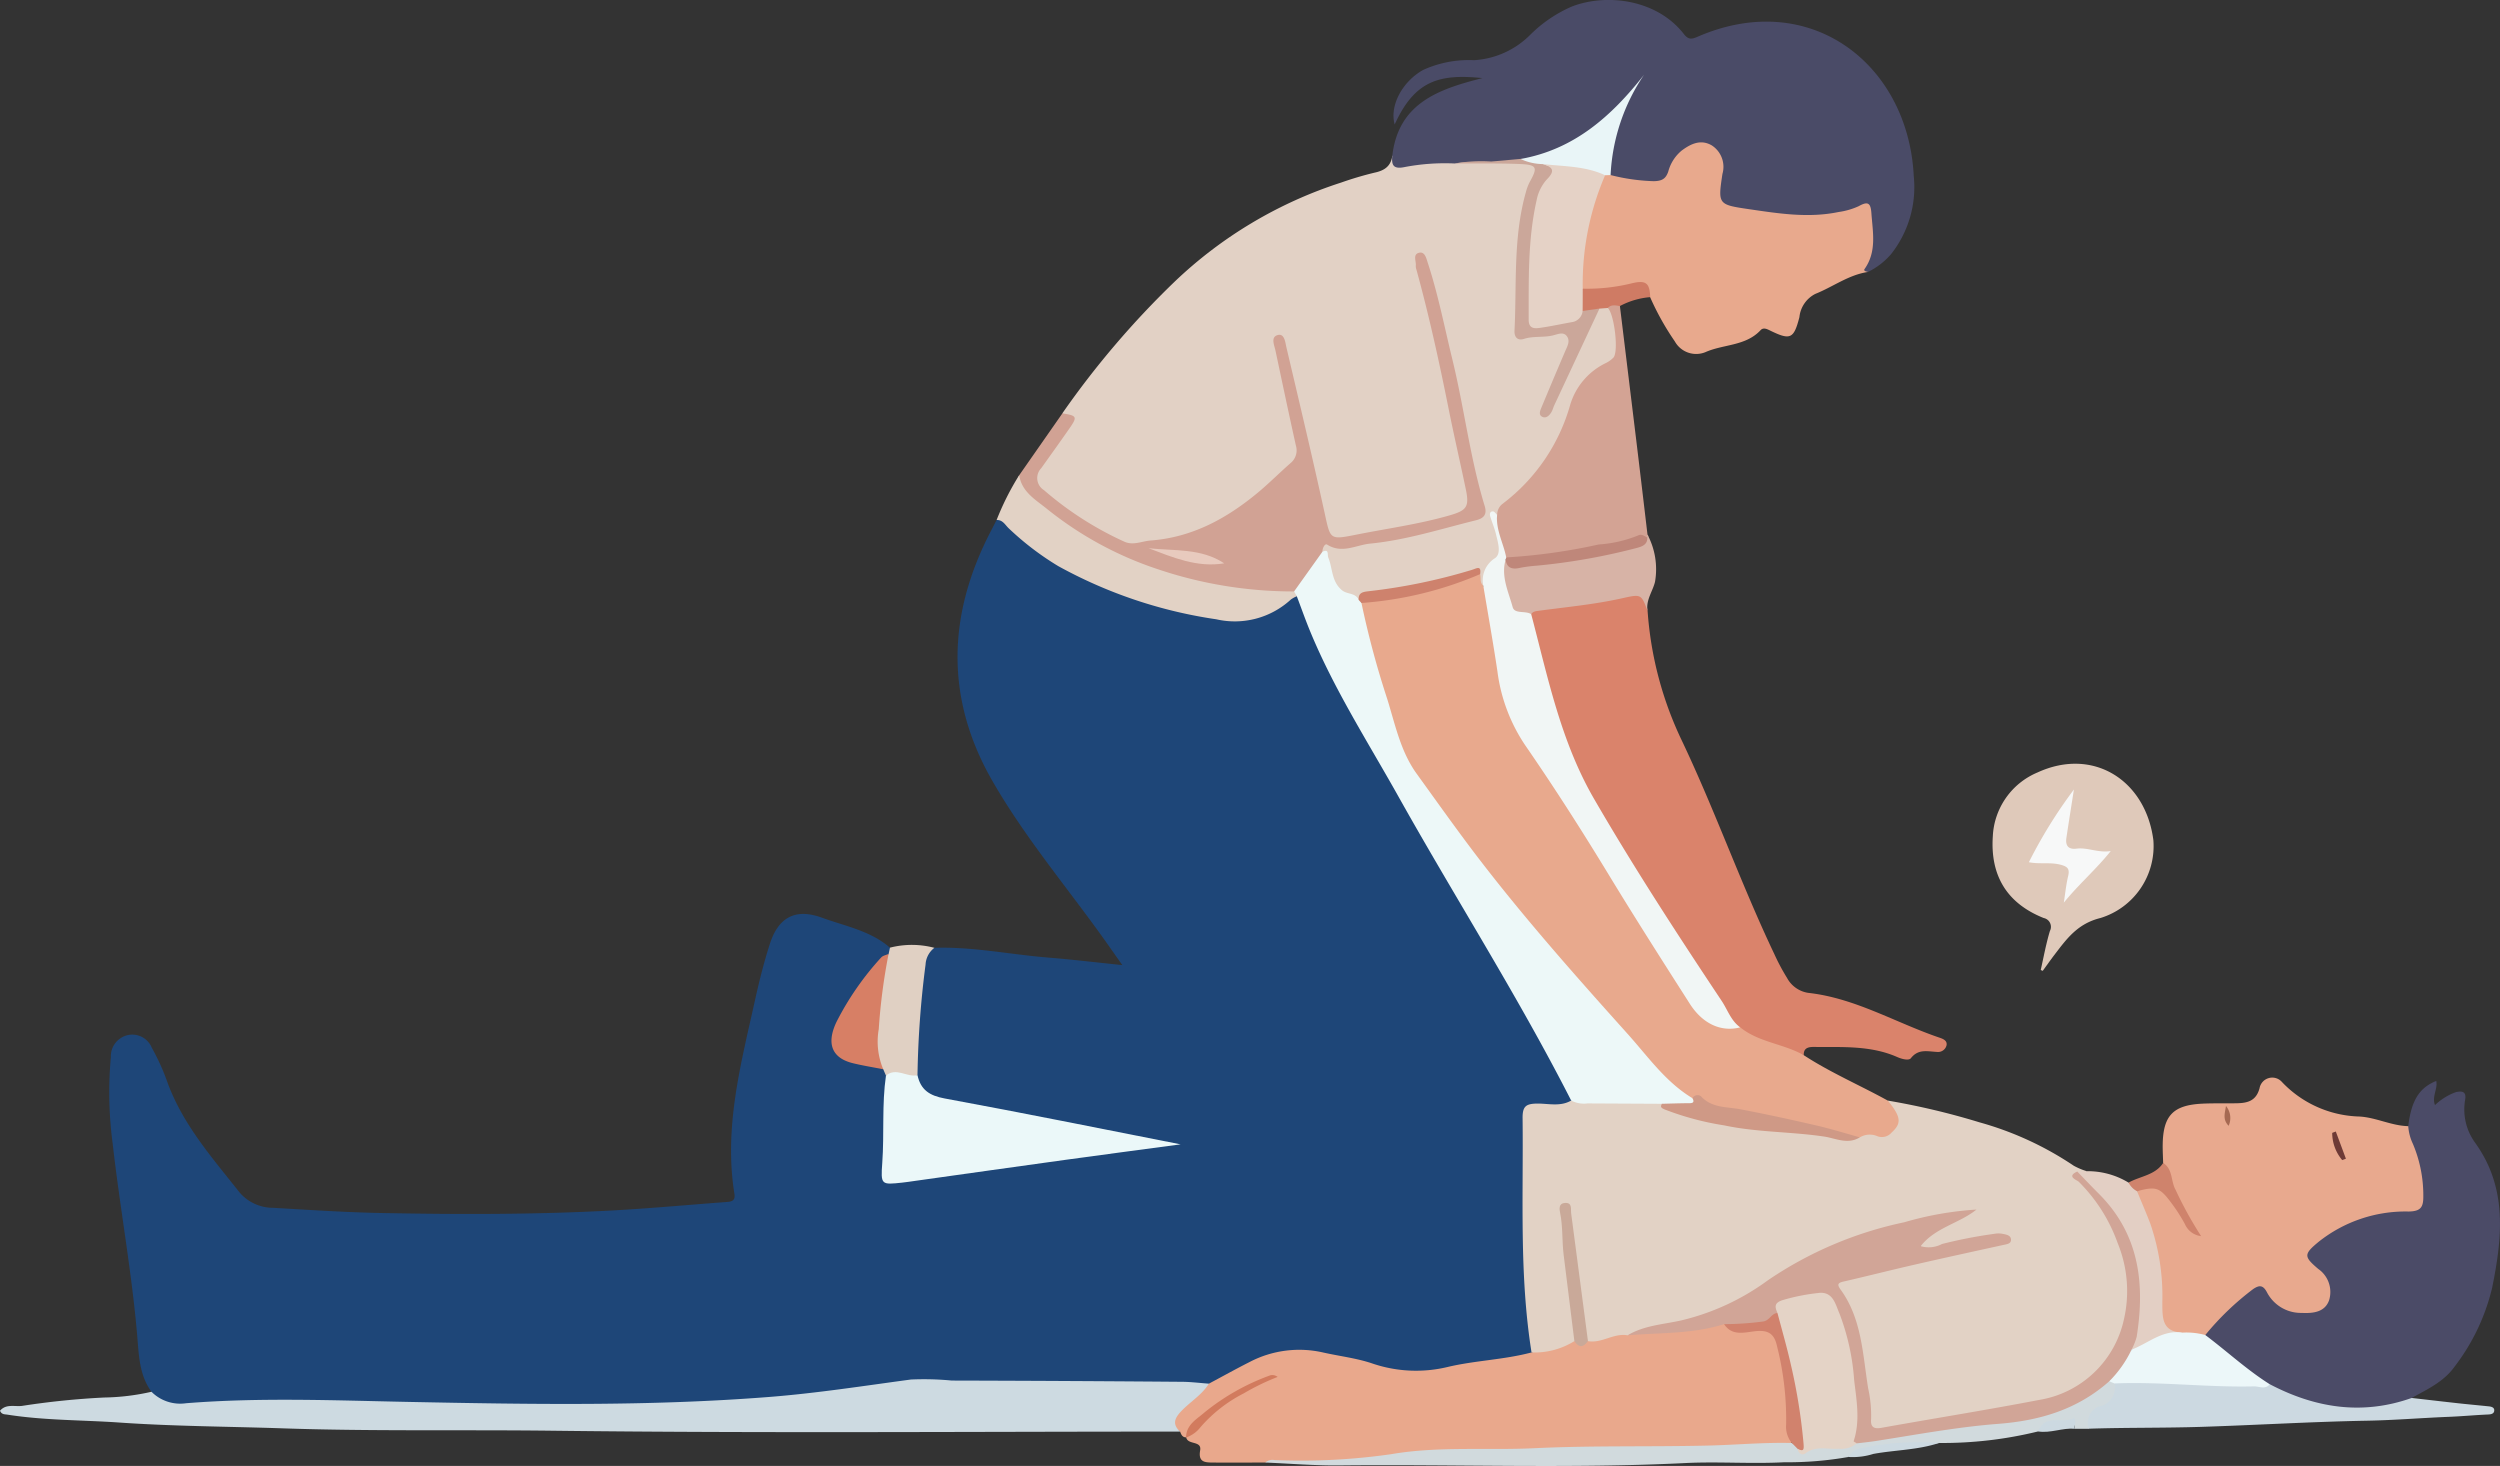 <svg id="Grupo_1101324" data-name="Grupo 1101324" xmlns="http://www.w3.org/2000/svg" xmlns:xlink="http://www.w3.org/1999/xlink" width="255.949" height="150.085" viewBox="0 0 255.949 150.085">
  <rect x="0" y="0" width="255.949" height="150.085" fill="#333333" stroke="none"/>
  <defs>
    <clipPath id="clip-path">
      <rect id="Rectángulo_402555" data-name="Rectángulo 402555" width="255.949" height="150.085" fill="none"/>
    </clipPath>
  </defs>
  <g id="Grupo_1101323" data-name="Grupo 1101323" clip-path="url(#clip-path)">
    <path id="Trazado_880140" data-name="Trazado 880140" d="M33.263,226.876c-1.241-1.691-1.288-3.7-1.453-5.659-.561-6.632-1.778-13.178-2.525-19.785a39.724,39.724,0,0,1-.181-8.807,2.226,2.226,0,0,1,1.538-2.21,2.154,2.154,0,0,1,2.646,1.223,23.224,23.224,0,0,1,1.508,3.273c1.554,4.479,4.642,7.954,7.5,11.577a4.533,4.533,0,0,0,3.462,1.557c3.658.212,7.318.459,10.98.53,7.864.152,15.732.17,23.59-.253,3.945-.213,7.881-.582,11.822-.874.548-.041.907-.14.791-.859-1.091-6.8.677-13.307,2.119-19.839.425-1.925.909-3.845,1.511-5.721.888-2.769,2.651-3.673,5.357-2.682,2.373.869,4.946,1.327,6.941,3.065a.925.925,0,0,1,.05.639c-1.935,1.766-3.15,4.078-4.662,6.165a3.9,3.9,0,0,0-.583,1.3c-.6,2.244-.184,2.919,2.107,3.441a6.513,6.513,0,0,1,2.571.857,1.79,1.79,0,0,1,.439.827c-.246,2.976.034,5.969-.286,8.943-.166,1.539-.053,1.684,1.542,1.452,7.916-1.15,15.833-2.291,23.763-3.345,1.243-.165,2.487-.176,3.454-.233.472.055.229.25.3.07.012-.03-.029-.057-.121-.054a22.163,22.163,0,0,1-5.136-.692c-5.954-1.191-11.9-2.444-17.879-3.486-1.725-.3-2.843-1.1-3.11-2.892a58.5,58.5,0,0,1,.811-11.441,1.64,1.64,0,0,1,1.287-1.539c3.922-.125,7.765.685,11.65,1,2.445.2,4.881.491,7.592.77-.841-1.189-1.542-2.2-2.263-3.2-3.729-5.152-7.814-10.063-11-15.584-4.894-8.475-4.657-17.057-.2-25.639q.3-.575.594-1.151c.689-.337,1.092.17,1.5.55,6.093,5.669,13.584,8.017,21.592,9.261a8.063,8.063,0,0,0,6.239-1.548,1.956,1.956,0,0,1,1.314-.519,1.764,1.764,0,0,1,1.011,1.329c1.409,4.621,3.986,8.667,6.3,12.842,6.218,11.23,12.944,22.167,19.2,33.374.541.969,1.032,1.966,1.5,2.974.236.509.587,1.046.063,1.6a5.46,5.46,0,0,1-2.84.332c-1.016,0-1.517.384-1.5,1.446.141,7.229-.457,14.48.657,21.679a4.136,4.136,0,0,1,.05,1.723c-.2.668-.759.837-1.339.914-3.575.477-7.118,1.161-10.686,1.674a6,6,0,0,1-2.422-.28c-1.95-.528-3.956-.853-5.889-1.406-4.185-1.2-7.871-.124-11.387,2.093a3.662,3.662,0,0,1-1.849.748c-6.122-.382-12.252.007-18.371-.205a134.659,134.659,0,0,0-25.2,1.562,92.517,92.517,0,0,1-11.972.721c-8.1.183-16.215.264-24.31-.017-5.693-.2-11.378-.126-17.066-.2a60.225,60.225,0,0,0-7.515.209c-1.424.159-2.969.193-3.6-1.608" transform="translate(-17.755 -84.388)" fill="#1e4678"/>
    <path id="Trazado_880141" data-name="Trazado 880141" d="M276.908,67.6a90.637,90.637,0,0,1,11.487-13.469,44.383,44.383,0,0,1,17.038-10.149,34.769,34.769,0,0,1,3.443-1.022c1.037-.217,1.685-.683,1.816-1.761a1.762,1.762,0,0,0,1.735.675,21.263,21.263,0,0,1,4.665-.249c1.882.071,3.764.011,5.646.033a7.483,7.483,0,0,1,1.443.093c1.566.323,1.816.758,1.092,2.17a11.729,11.729,0,0,0-1.256,5.164c-.056,2.99-.4,5.964-.4,8.957,0,1.162.395,1.564,1.552,1.34a20.8,20.8,0,0,1,2.3-.236c1.3-.1,1.825.513,1.454,1.756a21.439,21.439,0,0,1-1.219,2.939,14.066,14.066,0,0,0-.726,1.735,5.423,5.423,0,0,0-.439,1.7c1.149-2.5,2.326-4.642,3.241-6.914a10.4,10.4,0,0,1,1.992-3.652,1.562,1.562,0,0,1,.906-.208c.242.026.538.065.644.268.713,1.37.471,2.9.61,4.352.087.917-.7,1.466-1.448,1.811C330.176,64,329.4,66.164,328.7,68.3a19.257,19.257,0,0,1-5.862,8.4,12.006,12.006,0,0,0-1.195,1.243c-.475.291-.381.681-.235,1.123.525,1.586.9,3.134-.691,4.427-.517.42-.146,1.336-.746,1.8-.554-.087-.542-.57-.677-.95-.336-.55-.805-.211-1.158-.1a51.853,51.853,0,0,1-8.892,1.85,3.479,3.479,0,0,0-1.892.628,3.318,3.318,0,0,1-3.2-2.738,8.786,8.786,0,0,0-.809-2.424c.017-.517.315-.941.794-.8,2.476.746,4.742-.476,7.1-.719a53.4,53.4,0,0,0,7.17-1.722c1.065-.262,1.4-.784,1.1-1.882-1.324-4.846-2.022-9.83-3.185-14.715-.7-2.957-1.373-5.922-2.2-8.849-.072-.254-.1-.584-.573-.717a12.816,12.816,0,0,0,.712,2.932c1.555,6.626,2.828,13.312,4.267,19.962.47,2.173-.024,2.9-2.138,3.477-3.453.938-7,1.409-10.5,2.145-1.551.326-1.885.144-2.214-1.448-.732-3.548-1.728-7.033-2.452-10.58-.549-2.695-1.317-5.334-1.906-8.114-.392.491-.093.867-.017,1.223.61,2.881,1.164,5.773,1.807,8.646a2.847,2.847,0,0,1-.858,2.883,30.312,30.312,0,0,1-9.133,6.535,23.9,23.9,0,0,1-6.912,1.438,3.442,3.442,0,0,1-1.8-.462,32.524,32.524,0,0,1-7.166-4.611c-1.5-1.245-1.586-1.944-.583-3.613a29.1,29.1,0,0,1,2.255-3.192,1.171,1.171,0,0,0-.014-1.778" transform="translate(-168.145 -25.285)" fill="#e2d1c5"/>
    <path id="Trazado_880142" data-name="Trazado 880142" d="M404.394,317.058c-1.269-7.953-.824-15.969-.916-23.967-.014-1.214.318-1.5,1.5-1.513,1.149-.008,2.373.337,3.477-.313a41.247,41.247,0,0,1,9.009.025c2.161,1.436,4.714,1.653,7.146,2.127,3.448.672,6.993.671,10.476,1.173.831.119,1.679.535,2.552.175a4.309,4.309,0,0,1,1.973-.31c1.647.111,2.091-.527,1.533-2.079-.127-.352-.393-.68-.257-1.1a74.712,74.712,0,0,1,9.358,2.22,33.185,33.185,0,0,1,9.662,4.447,6.758,6.758,0,0,0,1.3.549c-.124.224-.366.333-.511.534a37.9,37.9,0,0,1,3.253,4.716c2.882,6.1,2.655,12.624-3.341,16.927a11.122,11.122,0,0,1-4.427,1.7c-5.109,1.02-10.281,1.688-15.4,2.684-1.648.321-1.877.006-2.051-1.682a57.776,57.776,0,0,0-1.409-8.994,11.89,11.89,0,0,0-1.3-3.05c-.8-1.341-.65-1.677.881-2.109,1.115-.314,2.247-.557,3.379-.8,3.817-.829,7.59-1.852,11.431-2.58a1.444,1.444,0,0,0,.9-.43,25.653,25.653,0,0,0-5.981.919c-.831.2-2.032.893-2.456-.161-.349-.867.925-1.281,1.6-1.785a15.018,15.018,0,0,1,2.959-1.529,79.557,79.557,0,0,0-12.852,3.363,41.024,41.024,0,0,0-7.963,4.38,25.922,25.922,0,0,1-10.141,4.029,20.523,20.523,0,0,0-3.618,1c-1.359.036-2.616,1.081-4.045.412-.609-.469-.586-1.165-.669-1.832-.469-3.759-.863-7.529-1.547-11.259a97.453,97.453,0,0,0,1.126,10.691,5.1,5.1,0,0,1,.012,2.291,4.141,4.141,0,0,1-4.635,1.13" transform="translate(-247.596 -178.595)" fill="#e2d2c5"/>
    <path id="Trazado_880143" data-name="Trazado 880143" d="M375.318,16.738a22.04,22.04,0,0,0-5.117.362c-1.2.257-1.379-.217-1.275-1.181.628-5.338,4.691-6.785,9.225-7.923-4.455-.461-6.954.277-8.985,4.75-.544-1.924.786-4.4,2.911-5.583a11.236,11.236,0,0,1,5.2-1,8.867,8.867,0,0,0,5.772-2.605,13.785,13.785,0,0,1,4.282-2.9C390.881-.7,396-.063,398.761,3.471c.456.585.771.574,1.418.292,11.518-5.015,21.563,2.8,22.129,14.262A11.063,11.063,0,0,1,420,26a7.4,7.4,0,0,1-2.367,1.836c-1.1.065-.554-.64-.407-1a7.694,7.694,0,0,0,.379-4.395c-.155-.831-.467-1.044-1.266-.781-4.251,1.4-8.478.744-12.674-.266-1.664-.4-1.9-.931-1.567-2.636a5.17,5.17,0,0,0,.186-1.856,1.837,1.837,0,0,0-2.991-1.384,3.988,3.988,0,0,0-1.62,1.981,2.176,2.176,0,0,1-2.254,1.446,8.383,8.383,0,0,1-4.061-.8c-.5-.457-.4-1.037-.328-1.614.342-2.86,1.126-5.556,2.18-6.9a15.322,15.322,0,0,1-11.45,6.876c-2.138.34-4.3-.082-6.438.229" transform="translate(-226.379 0)" fill="#4a4b67"/>
    <path id="Trazado_880144" data-name="Trazado 880144" d="M414.173,205.8c1.354,1.682,1.41,2.314.361,3.269a1.292,1.292,0,0,1-1.44.366,1.972,1.972,0,0,0-1.806.12,12.753,12.753,0,0,1-3.778-.595,89.579,89.579,0,0,0-9.334-1.905,21.516,21.516,0,0,1-3.912-1.34,7.928,7.928,0,0,1-3.8-2.761c-5.484-6.395-11.312-12.5-16.491-19.147a121.079,121.079,0,0,1-9.276-12.881c-1.26-2.146-1.562-4.642-2.417-6.939-.908-2.44-1.263-5.043-2.14-7.5a1.567,1.567,0,0,1,.243-1.877c2.056-.646,4.247-.59,6.31-1.25,1.451-.464,2.953-.765,4.382-1.321.412-.16.853-.512,1.344-.15.1.4-.06.867.328,1.186.878,1.5.909,3.218,1.2,4.854q.619,3.484,1.263,6.963a9.212,9.212,0,0,0,1.689,3.486c5.259,7.666,9.832,15.767,14.961,23.515.8,1.2,1.464,2.487,2.276,3.685a5.368,5.368,0,0,0,5.035,2.508,20.307,20.307,0,0,0,4.5,1.807,4.646,4.646,0,0,1,1.886,1.25c2.745,1.791,5.761,3.077,8.62,4.657" transform="translate(-220.883 -93.109)" fill="#e8a98d"/>
    <path id="Trazado_880145" data-name="Trazado 880145" d="M353.109,352.363c1.42.258,2.641-.851,4.06-.594,3.248-.789,6.592-.851,9.884-1.315a4.057,4.057,0,0,0,2.894.551c1.82-.234,2.549.286,2.984,2.084a25.922,25.922,0,0,1,.9,7.266c-.04.88.566,1.756,0,2.629a3.266,3.266,0,0,1-1.547.289c-5.825.217-11.653.258-17.481.334-5.679.073-11.357.265-17.039.279a43.207,43.207,0,0,0-5.17.565,64.416,64.416,0,0,1-10.955.228,3.188,3.188,0,0,0-1.567.116c-1.774,0-3.549.018-5.323,0-.8-.006-1.564,0-1.34-1.246.183-1.019-1.259-.533-1.429-1.319a18,18,0,0,1,7.116-5.472,17.587,17.587,0,0,0-7.128,5.46c-.39-.006-.5-.3-.611-.594-1.025-.67-1.142-1.227-.328-2.153a11.716,11.716,0,0,1,3.275-2.753c1.395-.744,2.777-1.513,4.187-2.226a10.967,10.967,0,0,1,7.556-.953c1.637.366,3.328.563,4.911,1.087a13.846,13.846,0,0,0,7.774.388c2.83-.674,5.778-.74,8.6-1.491a7.739,7.739,0,0,0,4.386-1.156,5.7,5.7,0,0,1,1.387-.005" transform="translate(-190.538 -215.06)" fill="#e9a88c"/>
    <path id="Trazado_880146" data-name="Trazado 880146" d="M433.261,204.192c-2.067-1.179-4.6-1.306-6.5-2.848a1.318,1.318,0,0,1-1.134-.775c-4.934-7.6-10.063-15.067-14.454-23.007a47.624,47.624,0,0,1-4.4-11.425c-.475-1.868-1.025-3.717-1.473-5.592a2.171,2.171,0,0,1,.017-1.82,4.04,4.04,0,0,1,2.442-.717,60.54,60.54,0,0,0,6.689-1.025c2.442-.512,2.44-.523,2.826,1.738A36.546,36.546,0,0,0,420.786,172c3.407,7.167,6.054,14.681,9.469,21.856a21.24,21.24,0,0,0,1.289,2.417,2.967,2.967,0,0,0,2.165,1.537c4.826.533,8.97,3.067,13.459,4.591.36.122.8.3.711.774a.893.893,0,0,1-.994.681c-.953-.047-1.89-.335-2.655.642-.215.275-.932.09-1.382-.109-2.74-1.212-5.651-1.011-8.533-1.04-.567-.006-1.086.088-1.055.847" transform="translate(-248.592 -96.162)" fill="#da836b"/>
    <path id="Trazado_880147" data-name="Trazado 880147" d="M604.943,291.086c.316-2.613,1.129-3.944,2.87-4.629.17.828-.468,1.58-.129,2.47a5.978,5.978,0,0,1,2.177-1.34c.61-.109,1.043-.06.913.769a5.8,5.8,0,0,0,1,4.4c3.348,4.631,2.806,9.683,1.771,14.827a21.373,21.373,0,0,1-3.862,8.127c-1.1,1.545-2.792,2.314-4.385,3.2a2.622,2.622,0,0,1-2.226,1.133c-4.266.425-8.448.238-12.256-2.082a65.289,65.289,0,0,1-6.167-4.679,1.349,1.349,0,0,1-.634-.917,15.783,15.783,0,0,1,5.065-5.019c.784-.512,1.344-.065,1.81.6a3.828,3.828,0,0,0,3.414,1.822c.8-.029,1.6-.131,1.97-.943a2.142,2.142,0,0,0-.493-2.4c-1.926-2.195-1.811-2.826.623-4.489a15.684,15.684,0,0,1,8.187-2.524c1.142-.065,1.462-.523,1.464-1.6a13.756,13.756,0,0,0-1.006-4.783c-.234-.638-.524-1.263-.11-1.934" transform="translate(-358.39 -175.787)" fill="#4b4b67"/>
    <path id="Trazado_880148" data-name="Trazado 880148" d="M593.7,290.538a4.971,4.971,0,0,0,.472,1.8,13.558,13.558,0,0,1,1.07,5.343c.012,1.144-.251,1.572-1.5,1.593a14.294,14.294,0,0,0-9.252,3.129c-1.5,1.25-1.489,1.487,0,2.753a2.867,2.867,0,0,1,1.1,3.219c-.434,1.2-1.624,1.339-2.8,1.279a3.919,3.919,0,0,1-3.548-2.094c-.411-.794-.818-.761-1.442-.331a28.444,28.444,0,0,0-4.878,4.689,4.094,4.094,0,0,1-2.4.051c-2.225-.529-2.388-.731-2.42-2.993a22.875,22.875,0,0,0-2.194-10.523,1.618,1.618,0,0,1-.206-.974,2.184,2.184,0,0,1,3.608.081,18.3,18.3,0,0,1,2.014,3.137,24.315,24.315,0,0,1-2.719-6.4c-.016-.624-.054-1.249-.045-1.873.044-2.973,1.067-4.045,4.052-4.192,1.2-.059,2.405-.011,3.607-.044,1.064-.029,1.91-.259,2.257-1.535a1.321,1.321,0,0,1,2.281-.653,11.326,11.326,0,0,0,7.925,3.548c1.726.092,3.285.947,5.011.986" transform="translate(-347.144 -175.239)" fill="#e8a98e"/>
    <path id="Trazado_880149" data-name="Trazado 880149" d="M123.767,365.891c-.734,1.179-1.955,1.874-2.88,2.868-.673.723-.851,1.331-.067,2.039-21.419,0-42.839.173-64.254-.089-9.2-.113-18.413.07-27.61-.243-5.573-.189-11.158-.207-16.717-.593-3.824-.266-7.675-.212-11.477-.809-.279-.044-.591,0-.761-.4.656-.769,1.593-.363,2.385-.517a80.543,80.543,0,0,1,8.29-.838,23.228,23.228,0,0,0,4.833-.588,4.15,4.15,0,0,0,3.545,1.173c7.612-.607,15.235-.285,22.852-.133,12.3.245,24.6.455,36.88-.512,4.841-.381,9.655-1.134,14.473-1.783a29.971,29.971,0,0,1,4.182.107q11.8.03,23.592.128c.912.007,1.824.124,2.735.19" transform="translate(0 -224.232)" fill="#cddae1"/>
    <path id="Trazado_880150" data-name="Trazado 880150" d="M421.45,41.076a20.172,20.172,0,0,0,4.422.627c.807-.018,1.223-.217,1.484-.992a4.172,4.172,0,0,1,1.385-2.153c.948-.7,1.95-1.166,3.066-.521a2.612,2.612,0,0,1,1.094,2.92c-.468,3.11-.458,3.146,2.7,3.609,3.052.447,6.1.934,9.186.293a7.348,7.348,0,0,0,2.069-.6c.945-.525,1.22-.33,1.294.712.139,1.961.569,3.931-.7,5.726-.139.2.178.254.35.3-1.981.292-3.574,1.518-5.377,2.239a3.008,3.008,0,0,0-1.642,2.386c-.582,2.249-.931,2.386-3.047,1.349-.328-.161-.663-.3-.931-.011-1.524,1.634-3.786,1.422-5.639,2.243a2.5,2.5,0,0,1-3.14-1.1,27.643,27.643,0,0,1-2.527-4.525c-.556-1.043-1.439-1.064-2.464-.871-1.526.289-3.071.814-4.6-.013a6.47,6.47,0,0,1-.042-4.119c.61-2.548.576-5.309,2.35-7.5a.572.572,0,0,1,.7,0" transform="translate(-256.558 -23.153)" fill="#e8a98d"/>
    <path id="Trazado_880151" data-name="Trazado 880151" d="M274.292,83.38c1.487.229,1.555.345.755,1.5-.96,1.382-1.943,2.748-2.92,4.117a1.451,1.451,0,0,0,.28,2.241,34.055,34.055,0,0,0,8.236,5.281c.913.41,1.79-.054,2.687-.122,4.261-.32,7.793-2.254,10.993-4.915,1.146-.953,2.2-2.018,3.321-3a1.68,1.68,0,0,0,.557-1.807c-.716-3.232-1.4-6.472-2.088-9.711-.122-.576-.528-1.421.258-1.609.671-.16.744.77.865,1.287,1.332,5.653,2.673,11.3,3.917,16.978.586,2.672.5,2.724,3.194,2.185,3.2-.64,6.441-1.072,9.587-1.98,1.755-.506,2.039-.876,1.668-2.657-.577-2.772-1.219-5.53-1.774-8.306-.952-4.752-1.991-9.482-3.274-14.158a1.141,1.141,0,0,1-.078-.423c.065-.477-.357-1.206.372-1.351.564-.113.709.588.848,1.012,1.065,3.241,1.714,6.59,2.522,9.9,1.22,4.988,1.813,10.114,3.317,15.035.282.921-.18,1.27-.9,1.449-3.583.883-7.106,2.021-10.811,2.386-1.477.145-2.9,1.073-4.429.1-.219-.138-.491.367-.476.743-.327,1.884-1.71,3.057-2.926,4.344a18.527,18.527,0,0,1-6.308-.3,39.447,39.447,0,0,1-17.723-6.939,23.782,23.782,0,0,1-3.571-3.15c-.479-.512-.865-1.05-.513-1.8l4.415-6.326" transform="translate(-165.529 -41.06)" fill="#d1a294"/>
    <path id="Trazado_880152" data-name="Trazado 880152" d="M396.553,101.938a1.414,1.414,0,0,1,.53-1.126,19.238,19.238,0,0,0,6.957-10.191,6.962,6.962,0,0,1,3.609-4.224,2.86,2.86,0,0,0,.813-.579c.54-.642.081-4.43-.581-5.076.3-.771.748-.61,1.236-.2q.843,6.923,1.686,13.847.578,4.782,1.139,9.565a.234.234,0,0,1-.08.391,118.326,118.326,0,0,1-12.478,2.3,2.187,2.187,0,0,1-2.06-.295c-.437-1.438-1.2-2.822-.77-4.412" transform="translate(-243.272 -49.215)" fill="#d3a394"/>
    <path id="Trazado_880153" data-name="Trazado 880153" d="M532.955,223.519c.3-1.335.545-2.69.939-4a.92.92,0,0,0-.637-1.329c-3.79-1.514-5.481-4.369-5.207-8.379a7.464,7.464,0,0,1,4.565-6.518c5.726-2.64,11.084.807,11.871,6.918a7.7,7.7,0,0,1-5.418,7.979c-2.363.581-3.472,2.153-4.733,3.8-.4.527-.782,1.071-1.172,1.607l-.208-.083" transform="translate(-324.026 -124.204)" fill="#dfc9ba"/>
    <path id="Trazado_880154" data-name="Trazado 880154" d="M335.286,374.068a1.14,1.14,0,0,1,.943-.252,64.854,64.854,0,0,0,11.934-.6c4.876-.837,9.789-.379,14.679-.614,5.949-.285,11.9-.129,17.847-.272,2.834-.068,5.664-.338,8.5-.26a1.981,1.981,0,0,1,.913.463c1.921-.474,3.963.014,5.844-.756,5.273-.86,10.539-1.756,15.868-2.23a15.919,15.919,0,0,0,8.864-3.526,2.062,2.062,0,0,1,.742-.435,1.02,1.02,0,0,1,.86.286,1.617,1.617,0,0,1-.749,2.413,3.683,3.683,0,0,0-1.916,2.329l-1.448,0c.062-.685-.166-.689-.821-.577a6.113,6.113,0,0,0-2.94.85,41.093,41.093,0,0,1-10.135,1.18c-1.654.261-3.359.108-4.983.463-1.431.313-2.967.2-4.294.97a35.865,35.865,0,0,1-6.578.54c-3.364.181-6.751-.085-10.116.082-11.794.585-23.593.11-35.388.241-2.542.028-5.087-.19-7.631-.294" transform="translate(-205.752 -224.335)" fill="#d1dadd"/>
    <path id="Trazado_880155" data-name="Trazado 880155" d="M553.392,370.508a1.737,1.737,0,0,1,1.215-2.324A1.952,1.952,0,0,0,556,365.871a2.035,2.035,0,0,1,1.618-.457c4.771-.066,9.53.21,14.287.538,4.652,2.44,9.467,3.2,14.529,1.405,1.589.182,3.177.369,4.767.544,1.047.115,2.1.209,3.143.318.246.026.53.106.54.38.013.369-.318.438-.608.45-1.341.058-2.686.186-4.017.239-2.831.113-5.655.351-8.493.4-5.615.105-11.227.446-16.843.627-3.846.124-7.69.062-11.532.19" transform="translate(-339.524 -224.234)" fill="#ccd9e1"/>
    <path id="Trazado_880156" data-name="Trazado 880156" d="M266.417,125.912c.244,1.726,1.72,2.542,2.85,3.462a36.208,36.208,0,0,0,11.319,6.162,43.425,43.425,0,0,0,13.973,2.283.42.42,0,0,1,.28.494,2.934,2.934,0,0,0-.617.338,8.474,8.474,0,0,1-7.632,2.018,47.726,47.726,0,0,1-16.183-5.447,29.158,29.158,0,0,1-5.046-3.849c-.372-.34-.624-.9-1.259-.867a27.679,27.679,0,0,1,2.314-4.594" transform="translate(-162.07 -77.267)" fill="#e2d2c5"/>
    <path id="Trazado_880157" data-name="Trazado 880157" d="M412.546,141.99c.008-.1.015-.2.023-.3a7.556,7.556,0,0,1,.771,4.82c-.233.985-.955,1.869-.765,3-.651-1.768-.646-1.743-2.69-1.289-2.794.621-5.645.882-8.477,1.265-.29.039-.573.066-.745.346-1.638.32-2.261-.027-2.645-1.531a23.869,23.869,0,0,1-.507-2.54c-.08-.564-.193-1.164.433-1.54a2.081,2.081,0,0,0,1.479.4,80.587,80.587,0,0,0,10.43-1.6,9.648,9.648,0,0,0,2.692-1.026" transform="translate(-243.898 -86.952)" fill="#d7b3a6"/>
    <path id="Trazado_880158" data-name="Trazado 880158" d="M237.777,250.7a2.306,2.306,0,0,0-.9,1.7,98.822,98.822,0,0,0-.827,11.33c-1.067.716-2.153.051-3.23.047l-.277-.649a2.033,2.033,0,0,1-.949-1.978,44.123,44.123,0,0,1,.8-8.422,6.977,6.977,0,0,1,.7-1.409l.138-.637a9.038,9.038,0,0,1,4.549.017" transform="translate(-142.117 -153.661)" fill="#e0d0c3"/>
    <path id="Trazado_880159" data-name="Trazado 880159" d="M556.593,312.378c.452,1.1.927,2.191,1.351,3.3a22.75,22.75,0,0,1,1.239,8.063c.011,1.554-.083,3.019,2.044,3.113-1.865.243-3.261,1.884-5.248,1.764-.25-.372-.068-.733.013-1.1,1.284-5.8.147-10.942-4.116-15.259-.544-.551-1.4-.92-1.4-1.888l.937-.041a8.051,8.051,0,0,1,4.316,1.172c.4.18.81.359.867.881" transform="translate(-337.804 -190.423)" fill="#e3cfc4"/>
    <path id="Trazado_880160" data-name="Trazado 880160" d="M422.49,77.189c-.431-.056-.874-.187-1.236.2l-.852.065c-.6.342-1.17.9-1.889.222a1.884,1.884,0,0,1,.171-2.264,19.008,19.008,0,0,0,4.958-.533c1.528-.383,1.9-.046,1.95,1.4a7.974,7.974,0,0,0-3.1.911" transform="translate(-256.645 -45.858)" fill="#cf7b64"/>
    <path id="Trazado_880161" data-name="Trazado 880161" d="M564.937,311.074a2.011,2.011,0,0,1-.867-.881c1.182-.668,2.7-.742,3.542-2.012,1.009.632.769,1.849,1.266,2.741a39.727,39.727,0,0,0,2.62,4.75,2.055,2.055,0,0,1-1.658-1.228,16.913,16.913,0,0,0-1.309-2.058c-1.246-1.693-1.594-1.849-3.595-1.311" transform="translate(-346.148 -189.118)" fill="#cf836c"/>
    <path id="Trazado_880162" data-name="Trazado 880162" d="M489.848,383.676a1.689,1.689,0,0,1,1.234-.871,27.452,27.452,0,0,1,8.043-.562c-2.182.725-4.489.713-6.726,1.12a6.983,6.983,0,0,1-2.551.313" transform="translate(-300.601 -234.513)" fill="#ccd9e1"/>
    <path id="Trazado_880163" data-name="Trazado 880163" d="M540.095,377.162c.714-1.889,2.519-.723,3.694-1.365.3.377-.036.748.067,1.092-1.268-.115-2.486.477-3.761.273" transform="translate(-331.435 -230.612)" fill="#ccd9e1"/>
    <path id="Trazado_880164" data-name="Trazado 880164" d="M343.214,150.625l-.281-.494,2.9-4.064c.717-.328.483.311.6.59.462,1.125.32,2.484,1.427,3.369.525.42,1.367.231,1.687.963a.3.3,0,0,1,.284.32,92,92,0,0,0,2.65,9.867c.81,2.609,1.357,5.338,3,7.616,2.142,2.965,4.255,5.953,6.484,8.853,4.749,6.176,9.923,12,15.123,17.794,2.082,2.32,3.888,4.927,6.637,6.577.671.461.225.725-.209.831a3.689,3.689,0,0,1-2.917-.261q-3.814-.02-7.628-.039a2.824,2.824,0,0,1-1.67-.294c-5.419-10.636-11.846-20.7-17.671-31.1-3.144-5.617-6.637-11.052-9.092-17.036-.472-1.15-.884-2.324-1.324-3.487" transform="translate(-210.445 -89.58)" fill="#edf8f8"/>
    <path id="Trazado_880165" data-name="Trazado 880165" d="M234.08,284.47c1.064-.894,2.157.217,3.23-.047.325,1.5,1.231,2.1,2.775,2.386,8.037,1.481,16.047,3.1,24.163,4.7-3.985.535-7.887,1.046-11.784,1.584-5.14.709-10.277,1.438-15.416,2.158-.427.06-.854.127-1.283.173-2.18.238-2.222.233-2.06-2.024.213-2.973-.051-5.965.377-8.928" transform="translate(-143.379 -174.35)" fill="#ebf8f9"/>
    <path id="Trazado_880166" data-name="Trazado 880166" d="M226.185,252.787a60.574,60.574,0,0,0-1.006,7.7,7.332,7.332,0,0,0,.457,4.107c-1.032-.2-2.073-.367-3.093-.615-2.064-.5-2.8-1.9-1.689-4.235a29.606,29.606,0,0,1,4.566-6.585c.172-.2.507-.253.766-.374" transform="translate(-135.212 -155.126)" fill="#d77f65"/>
    <path id="Trazado_880167" data-name="Trazado 880167" d="M395.342,140.463c-.493,1.722.292,3.284.72,4.857.2.741,1.305.339,1.9.727,1.7,6.45,3.018,13.008,6.427,18.895,4.1,7.078,8.56,13.92,13.088,20.723.6.908.942,2.013,1.886,2.684-1.939.5-3.838-.338-5.167-2.419-2.77-4.336-5.54-8.674-8.214-13.07-2.75-4.523-5.594-8.985-8.6-13.34a17.52,17.52,0,0,1-2.876-7.593c-.435-2.94-.963-5.866-1.45-8.8a2.672,2.672,0,0,1,1.176-2.8c.7-.453.328-1.588.136-2.411-.15-.646-.419-1.264-.608-1.9-.071-.24-.009-.514.3-.489.146.011.275.234.411.361-.141,1.545.651,2.89.932,4.345q.121.12.05.181a.179.179,0,0,1-.119.047" transform="translate(-241.197 -83.168)" fill="#f1f6f5"/>
    <path id="Trazado_880168" data-name="Trazado 880168" d="M398.6,57.692l1.728-.247q-2.315,4.951-4.628,9.9c-.1.217-.157.457-.272.665-.2.355-.53.689-.914.534-.473-.19-.259-.654-.116-1q1.19-2.86,2.408-5.708c.228-.534.58-1.1.142-1.613-.351-.407-.893-.154-1.36-.037-.979.247-2.007.047-2.995.364-.617.2-1-.141-.965-.852.235-4.726-.149-9.5,1.157-14.139a4.92,4.92,0,0,1,.4-1.07c.863-1.547.76-1.781-1.179-1.85-2.164-.077-4.332-.039-6.5-.051a16.062,16.062,0,0,1,3.73-.2c1-.076,2-.176,3.006-.265a10.9,10.9,0,0,1,2.456.263c1.323.576,1.469.805.722,1.839a8.931,8.931,0,0,0-1.512,4.31,63.763,63.763,0,0,0-.4,9.077c.022.981.351,1.439,1.4,1.211a10.288,10.288,0,0,0,3.688-1.138" transform="translate(-236.574 -25.853)" fill="#cba79a"/>
    <path id="Trazado_880169" data-name="Trazado 880169" d="M360.325,154.1l-.284-.32c-.039-.719.4-.814,1-.881a58.815,58.815,0,0,0,10.609-2.194c.46-.14.969-.5.829.441a37.58,37.58,0,0,1-12.152,2.954" transform="translate(-220.942 -92.367)" fill="#ce826d"/>
    <path id="Trazado_880170" data-name="Trazado 880170" d="M477.348,310.461c.737.759,1.463,1.528,2.211,2.276,4.135,4.132,4.739,9.2,3.87,14.646a6.3,6.3,0,0,1-.524,1.311,3.533,3.533,0,0,1-2.281,3.236c-3.249,2.881-7.089,4.034-11.382,4.363-4.182.321-8.331,1.1-12.483,1.748-.663.1-1.325.174-1.988.247-.868.16-.632-.435-.576-.868.495-3.841-.318-7.54-1.226-11.226a7.172,7.172,0,0,0-.877-1.967,1.486,1.486,0,0,0-1.686-.818c-1.332.313-3-.073-3.675,1.69a5.124,5.124,0,0,1-5.546.983c-3.217,1.026-6.573.862-9.876,1.146,1.693-1.023,3.665-1.114,5.517-1.532a24.6,24.6,0,0,0,8.844-4.1,39.079,39.079,0,0,1,13.965-5.943,33.718,33.718,0,0,1,7.394-1.3c-1.77,1.422-4.22,1.834-5.714,3.746a2.9,2.9,0,0,0,2.188-.223,49.238,49.238,0,0,1,5.367-1.042,2.258,2.258,0,0,1,.864.009c.363.076.85.145.828.632-.017.395-.442.423-.778.5-3.045.668-6.091,1.331-9.13,2.028-2.387.547-4.761,1.152-7.148,1.7-.533.123-.843.218-.409.812,2.209,3.025,2.276,6.657,2.844,10.145a12.888,12.888,0,0,1,.3,3.152c-.062.746.219,1.036,1.028.891,5.383-.965,10.786-1.825,16.156-2.857a10.631,10.631,0,0,0,8.669-8.118,12.956,12.956,0,0,0-.612-7.95,16.789,16.789,0,0,0-3.97-6.261c-.214-.209-1.308-.535-.168-1.058" transform="translate(-264.678 -190.518)" fill="#d1a597"/>
    <path id="Trazado_880171" data-name="Trazado 880171" d="M440.272,291.093c.942-.022,1.883-.057,2.825-.06.438,0,.465-.185.3-.51a.573.573,0,0,1,.977-.08c1.1,1.083,2.536.954,3.889,1.208,2.626.494,5.237,1.068,7.841,1.669,1.487.343,2.946.8,4.418,1.21-1.208.762-2.482.1-3.615-.075-3.413-.512-6.891-.431-10.259-1.149a29.218,29.218,0,0,1-6.093-1.629c-.33-.149-.5-.233-.284-.583" transform="translate(-270.118 -178.089)" fill="#cf9986"/>
    <path id="Trazado_880172" data-name="Trazado 880172" d="M416.189,332.924c-.461.655-.923.72-1.388,0-.368-2.949-.741-5.9-1.1-8.846-.175-1.429-.068-2.881-.363-4.3-.078-.377-.151-.964.5-1,.77-.04.573.594.631,1.04q.859,6.553,1.722,13.1" transform="translate(-253.617 -195.622)" fill="#c9a999"/>
    <path id="Trazado_880173" data-name="Trazado 880173" d="M405.223,28.95a5.51,5.51,0,0,1-2.273-.522c5.467-.97,9.288-4.347,12.646-8.625a19.967,19.967,0,0,0-3.429,10.272l-.562.019a23.533,23.533,0,0,1-6.382-1.144" transform="translate(-247.275 -12.152)" fill="#e9f5f7"/>
    <path id="Trazado_880174" data-name="Trazado 880174" d="M456.874,349.086a30.269,30.269,0,0,0,3.933-.262c.733-.056.887-.841,1.531-.876.9.605.982,1.638,1.209,2.537a86.016,86.016,0,0,1,1.814,9.649,4.261,4.261,0,0,1,0,1.582c-.2.826-.569.593-.96.133l-.593-.6a2.613,2.613,0,0,1-.579-1.868,30.357,30.357,0,0,0-.918-7.978c-.286-1.381-.938-1.759-2.367-1.578-1.1.138-2.281.463-3.07-.742" transform="translate(-280.366 -213.522)" fill="#d1826d"/>
    <path id="Trazado_880175" data-name="Trazado 880175" d="M314.31,370.759c.009-1.311,1.119-1.879,1.9-2.567a23.069,23.069,0,0,1,6.722-3.789.89.89,0,0,1,.753.165,23.979,23.979,0,0,0-3.479,1.688,14.676,14.676,0,0,0-4.4,3.433,3.212,3.212,0,0,1-1.487,1.081l-.012-.012" transform="translate(-192.88 -223.599)" fill="#d27b5e"/>
    <path id="Trazado_880176" data-name="Trazado 880176" d="M558.958,358.049a11.552,11.552,0,0,0,2.28-3.236c1.711-.644,3.164-2.057,5.2-1.744a7.352,7.352,0,0,1,2.352.249c2.216,1.66,4.249,3.56,6.6,5.037-.472.575-1.071.206-1.62.219-4.766.115-9.517-.5-14.286-.3l-.528-.225" transform="translate(-343.011 -216.637)" fill="#ecf7f9"/>
    <path id="Trazado_880177" data-name="Trazado 880177" d="M618.391,299.847l1.035,2.784-.377.144a4.316,4.316,0,0,1-1.025-2.788l.367-.14" transform="translate(-379.253 -184.004)" fill="#6d3a36"/>
    <path id="Trazado_880178" data-name="Trazado 880178" d="M589.65,293.081a1.929,1.929,0,0,1,.272,2.03c-.618-.636-.4-1.213-.272-2.03" transform="translate(-361.756 -179.852)" fill="#a66952"/>
    <path id="Trazado_880179" data-name="Trazado 880179" d="M406.541,43.48c2.151.248,4.357.191,6.382,1.144a28.034,28.034,0,0,0-2.291,11.608q0,1.144-.01,2.288a1.282,1.282,0,0,1-1.126,1.146c-1.037.186-2.068.41-3.11.564-.625.092-1.292.178-1.289-.827.013-4.086-.1-8.175.811-12.208a4.42,4.42,0,0,1,1.071-2.167c.91-.92.507-1.259-.439-1.548" transform="translate(-248.592 -26.682)" fill="#e5d2c6"/>
    <path id="Trazado_880180" data-name="Trazado 880180" d="M304.384,145.284c2.626.284,5.38-.023,7.74,1.545-2.769.46-5.243-.6-7.74-1.545" transform="translate(-186.789 -89.155)" fill="#e8cabe"/>
    <path id="Trazado_880181" data-name="Trazado 880181" d="M398.987,144.264a1.742,1.742,0,0,1,.069-.228,59.891,59.891,0,0,0,9.464-1.325,13,13,0,0,0,4.031-.924c.336-.18.647.051.939.22.037.7-.505.9-1,1.04a63.852,63.852,0,0,1-10.3,1.833,14.405,14.405,0,0,0-1.7.219c-.7.167-1.379.121-1.5-.835" transform="translate(-244.843 -86.968)" fill="#bf877a"/>
    <path id="Trazado_880182" data-name="Trazado 880182" d="M542.263,209.222c-.257,1.648-.522,3.3-.769,4.946-.117.782.188,1.216,1.032,1.108,1.147-.146,2.25.461,3.511.241-1.476,1.855-3.278,3.4-4.808,5.288.142-.906.23-1.826.443-2.716.18-.751-.058-.98-.782-1.17-1.052-.276-2.115-.033-3.237-.255a49.363,49.363,0,0,1,4.61-7.443" transform="translate(-329.937 -128.391)" fill="#f7f8f8"/>
    <path id="Trazado_880183" data-name="Trazado 880183" d="M472.785,358.562c.622.313.662.1.612-.519a58.506,58.506,0,0,0-1.3-8.1c-.4-1.775-.909-3.525-1.37-5.286-.262-.588-.358-1.016.478-1.3a20.374,20.374,0,0,1,3.654-.738c1.553-.234,1.8,1.158,2.2,2.058a23.672,23.672,0,0,1,1.518,6.851c.245,2.086.636,4.177-.052,6.26-.011.032.214.143.328.217a2.473,2.473,0,0,1-1.839.549c-1.142.091-2.347-.345-3.419.476-.329.252-.734.038-.8-.467" transform="translate(-288.75 -210.236)" fill="#e4d3c6"/>
  </g>
</svg>
